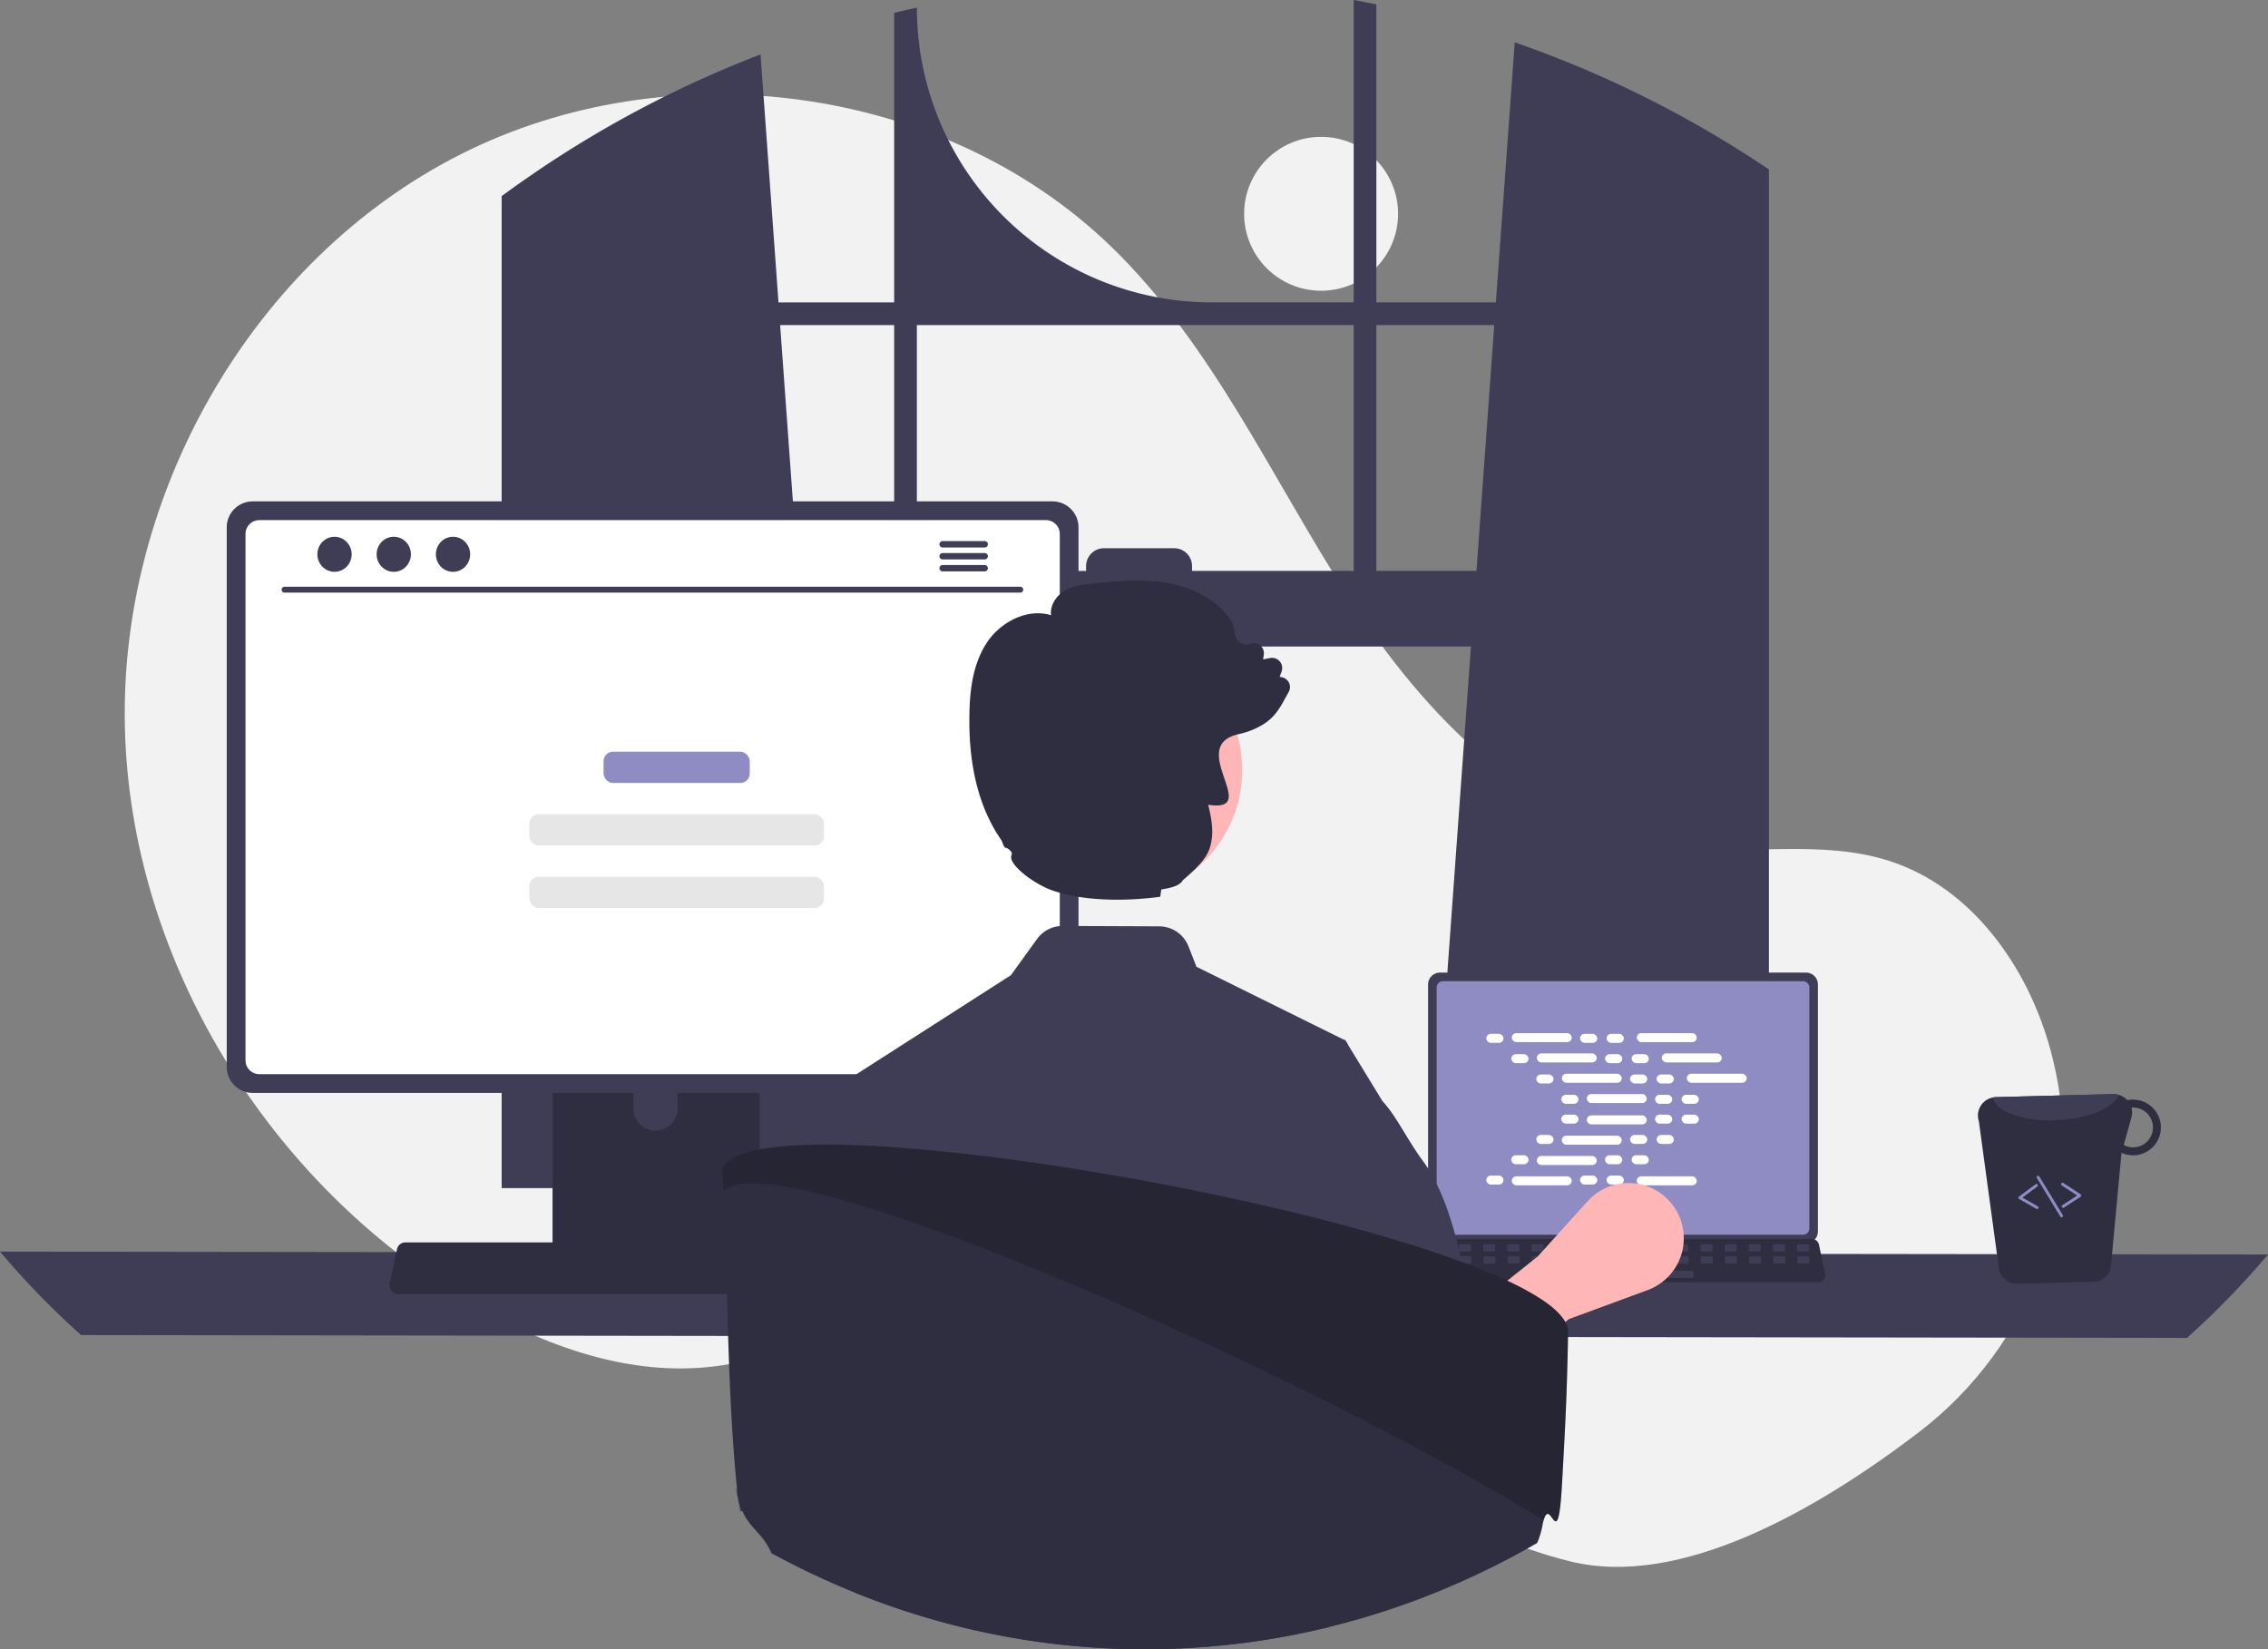<svg height="572.258" viewBox="0 0 786.82 572.258" width="786.82" xmlns="http://www.w3.org/2000/svg"><rect x="0" y="0" width="786.82" height="572.258" fill="#808080" stroke="none"/><circle cx="458.321" cy="74.182" fill="#f2f2f2" r="26.701"/><path d="m872.038 661.023c39.688-30.229 58.644-81.025 46.776-129.482q-.442-1.806-.934-3.604c-7.867-28.763-27.332-56.101-55.7-65.291-23.82-7.717-49.82-1.783-74.669-4.851-48.781-6.024-86.601-45.494-113.211-86.819-26.611-41.325-47.062-87.583-82.422-121.724-58.285-56.275-153.362-68.391-225.627-31.76-72.265 36.631-118.297 117.9-116.333 198.895 1.963 80.995 50.046 158.432 119.875 199.517 25.652 15.093 55.321 25.785 84.848 22.044 25.62-3.246 48.899-17.013 74.399-21.1 40.091-6.426 79.927 11.701 114.603 32.824 34.676 21.123 68.17 46.16 107.574 55.952 38.261 9.508 85.664-17.822 120.821-44.6z" fill="#f2f2f2" transform="translate(-206.59 -163.871)"/><path d="m815.016 219.191c-.87-.58-1.75-1.13-2.62-1.69a380.24 380.24 0 0 0 -80.31-38.93l-6.54 90.22h-41.46v-103.39c-2.61-.54-5.24-1.05-7.87-1.53v104.92h-49.27a102.27 102.27 0 0 1 -102.27-102.27v-0c-2.64.57-5.26 1.18-7.88 1.83v100.44h-40.13l-6.23-86.03a380.858 380.858 0 0 0 -81.94 43.53c-.44.3-.88.61-1.31.91-2.21 1.55-4.39 3.13-6.56 4.73v344.19h118.27l-2.09-28.95-11.5-158.95h231.59l-11.5 158.95-2.09 28.95h116.96v-353.45q-2.61-1.77-5.25-3.48zm-298.22 142.78h-33.39l-6.17-85.3h39.56zm159.42 0h-56.08v-1.69a6.18 6.18 0 0 0 -6.19-6.18h-24.38a6.178 6.178 0 0 0 -6.18 6.18v1.69h-58.71v-85.3h151.54zm7.87 0v-85.3h40.89l-6.17 85.3z" fill="#3f3d56" transform="translate(-206.59 -163.871)"/><path d="m206.59 598.162a289.003 289.003 0 0 0 28.12 28.95l730.58 1a289.003 289.003 0 0 0 28.12-28.95z" fill="#3f3d56" transform="translate(-206.59 -163.871)"/><path d="m702.02 505.462v85.704a4.122 4.122 0 0 0 4.119 4.119h127.004a4.122 4.122 0 0 0 4.119-4.119v-85.704a4.124 4.124 0 0 0 -4.119-4.115h-127.004a4.124 4.124 0 0 0 -4.119 4.115z" fill="#3f3d56" transform="translate(-206.59 -163.871)"/><path d="m704.999 506.529v83.58a2.205 2.205 0 0 0 2.201 2.201h124.885a2.205 2.205 0 0 0 2.201-2.201v-83.58a2.206 2.206 0 0 0 -2.201-2.206h-124.885a2.206 2.206 0 0 0 -2.201 2.206z" fill="#8f8cc3" transform="translate(-206.59 -163.871)"/><path d="m699.364 607.881a2.47 2.47 0 0 0 1.943.93h135.992a2.502 2.502 0 0 0 2.446-3.016l-2.111-10.027a2.507 2.507 0 0 0 -1.558-1.818 2.425 2.425 0 0 0 -.888-.168h-131.778a2.424 2.424 0 0 0 -.888.168 2.507 2.507 0 0 0 -1.558 1.818l-2.111 10.027a2.501 2.501 0 0 0 .511 2.086z" fill="#2f2e41" transform="translate(-206.59 -163.871)"/><rect fill="#3f3d56" height="2.513" rx=".488" transform="matrix(-1 0 0 -1 1457.666 1029.819)" width="4.188" x="830.034" y="595.588"/><rect fill="#3f3d56" height="2.513" rx=".488" transform="matrix(-1 0 0 -1 1440.912 1029.819)" width="4.188" x="821.657" y="595.588"/><rect fill="#3f3d56" height="2.513" rx=".488" transform="matrix(-1 0 0 -1 1424.158 1029.819)" width="4.188" x="813.28" y="595.588"/><rect fill="#3f3d56" height="2.513" rx=".488" transform="matrix(-1 0 0 -1 1407.404 1029.819)" width="4.188" x="804.903" y="595.588"/><rect fill="#3f3d56" height="2.513" rx=".488" transform="matrix(-1 0 0 -1 1390.65 1029.819)" width="4.188" x="796.526" y="595.588"/><rect fill="#3f3d56" height="2.513" rx=".488" transform="matrix(-1 0 0 -1 1373.896 1029.819)" width="4.188" x="788.149" y="595.588"/><rect fill="#3f3d56" height="2.513" rx=".488" transform="matrix(-1 0 0 -1 1357.142 1029.819)" width="4.188" x="779.772" y="595.588"/><rect fill="#3f3d56" height="2.513" rx=".488" transform="matrix(-1 0 0 -1 1340.388 1029.819)" width="4.188" x="771.395" y="595.588"/><rect fill="#3f3d56" height="2.513" rx=".488" transform="matrix(-1 0 0 -1 1323.634 1029.819)" width="4.188" x="763.018" y="595.588"/><rect fill="#3f3d56" height="2.513" rx=".488" transform="matrix(-1 0 0 -1 1306.88 1029.819)" width="4.188" x="754.641" y="595.588"/><rect fill="#3f3d56" height="2.513" rx=".488" transform="matrix(-1 0 0 -1 1290.126 1029.819)" width="4.188" x="746.264" y="595.588"/><rect fill="#3f3d56" height="2.513" rx=".488" transform="matrix(-1 0 0 -1 1273.372 1029.819)" width="4.188" x="737.887" y="595.588"/><rect fill="#3f3d56" height="2.513" rx=".488" transform="matrix(-1 0 0 -1 1256.618 1029.819)" width="4.188" x="729.51" y="595.588"/><rect fill="#3f3d56" height="2.513" rx=".488" transform="matrix(-1 0 0 -1 1239.865 1029.819)" width="4.188" x="721.133" y="595.588"/><rect fill="#3f3d56" height="2.513" rx=".488" transform="matrix(-1 0 0 -1 1223.111 1029.819)" width="4.188" x="712.756" y="595.588"/><rect fill="#3f3d56" height="2.513" rx=".488" transform="matrix(-1 0 0 -1 1206.357 1029.819)" width="4.188" x="704.379" y="595.588"/><rect fill="#3f3d56" height="2.513" rx=".488" transform="matrix(-1 0 0 -1 1457.864 1038.196)" width="4.188" x="830.133" y="599.777"/><rect fill="#3f3d56" height="2.513" rx=".488" transform="matrix(-1 0 0 -1 1441.11 1038.196)" width="4.188" x="821.756" y="599.777"/><rect fill="#3f3d56" height="2.513" rx=".488" transform="matrix(-1 0 0 -1 1424.356 1038.196)" width="4.188" x="813.379" y="599.777"/><rect fill="#3f3d56" height="2.513" rx=".488" transform="matrix(-1 0 0 -1 1407.602 1038.196)" width="4.188" x="805.002" y="599.777"/><rect fill="#3f3d56" height="2.513" rx=".488" transform="matrix(-1 0 0 -1 1390.848 1038.196)" width="4.188" x="796.625" y="599.777"/><rect fill="#3f3d56" height="2.513" rx=".488" transform="matrix(-1 0 0 -1 1374.094 1038.196)" width="4.188" x="788.248" y="599.777"/><rect fill="#3f3d56" height="2.513" rx=".488" transform="matrix(-1 0 0 -1 1357.34 1038.196)" width="4.188" x="779.871" y="599.777"/><rect fill="#3f3d56" height="2.513" rx=".488" transform="matrix(-1 0 0 -1 1340.586 1038.196)" width="4.188" x="771.494" y="599.777"/><rect fill="#3f3d56" height="2.513" rx=".488" transform="matrix(-1 0 0 -1 1323.832 1038.196)" width="4.188" x="763.117" y="599.777"/><rect fill="#3f3d56" height="2.513" rx=".488" transform="matrix(-1 0 0 -1 1307.078 1038.196)" width="4.188" x="754.74" y="599.777"/><rect fill="#3f3d56" height="2.513" rx=".488" transform="matrix(-1 0 0 -1 1290.324 1038.196)" width="4.188" x="746.363" y="599.777"/><rect fill="#3f3d56" height="2.513" rx=".488" transform="matrix(-1 0 0 -1 1273.57 1038.196)" width="4.188" x="737.986" y="599.777"/><rect fill="#3f3d56" height="2.513" rx=".488" transform="matrix(-1 0 0 -1 1256.816 1038.196)" width="4.188" x="729.609" y="599.777"/><rect fill="#3f3d56" height="2.513" rx=".488" transform="matrix(-1 0 0 -1 1240.062 1038.196)" width="4.188" x="721.232" y="599.777"/><rect fill="#3f3d56" height="2.513" rx=".488" transform="matrix(-1 0 0 -1 1223.309 1038.196)" width="4.188" x="712.855" y="599.777"/><rect fill="#3f3d56" height="2.513" rx=".488" transform="matrix(-1 0 0 -1 1206.555 1038.196)" width="4.188" x="704.478" y="599.777"/><rect fill="#3f3d56" height="2.513" rx=".488" transform="matrix(-1 0 0 -1 1348.126 1048.248)" width="33.508" x="760.604" y="604.803"/><g fill="#fff"><rect height="3.122" rx="1.561" width="5.966" x="515.631" y="358.737"/><rect height="3.122" rx="1.561" width="5.966" x="548.154" y="358.737"/><rect height="3.122" rx="1.561" width="5.966" x="557.369" y="358.737"/><rect height="3.122" rx="1.561" width="20.796" x="524.477" y="358.477"/><rect height="3.122" rx="1.561" width="20.796" x="567.841" y="358.477"/><rect height="3.122" rx="1.561" width="5.966" x="524.304" y="365.784"/><rect height="3.122" rx="1.561" width="5.966" x="556.827" y="365.784"/><rect height="3.122" rx="1.561" width="5.966" x="566.042" y="365.784"/><rect height="3.122" rx="1.561" width="20.796" x="533.15" y="365.523"/><rect height="3.122" rx="1.561" width="20.796" x="576.514" y="365.523"/><rect height="3.122" rx="1.561" width="5.966" x="532.977" y="372.83"/><rect height="3.122" rx="1.561" width="5.966" x="565.5" y="372.83"/><rect height="3.122" rx="1.561" width="5.966" x="574.715" y="372.83"/><rect height="3.122" rx="1.561" width="20.796" x="541.823" y="372.57"/><rect height="3.122" rx="1.561" width="20.796" x="585.187" y="372.57"/><rect height="3.122" rx="1.561" width="5.966" x="541.649" y="379.877"/><rect height="3.122" rx="1.561" width="5.966" x="574.172" y="379.877"/><rect height="3.122" rx="1.561" width="5.966" x="583.387" y="379.877"/><rect height="3.122" rx="1.561" width="20.796" x="550.496" y="379.617"/><rect height="3.122" rx="1.561" width="5.966" x="548.154" y="407.898"/><rect height="3.122" rx="1.561" width="5.966" x="557.369" y="407.898"/><rect height="3.122" rx="1.561" width="20.796" x="567.841" y="408.158"/><rect height="3.122" rx="1.561" width="5.966" x="515.631" y="407.898"/><rect height="3.122" rx="1.561" width="20.796" x="524.477" y="408.158"/><rect height="3.122" rx="1.561" width="5.966" x="524.304" y="400.851"/><rect height="3.122" rx="1.561" width="5.966" x="556.827" y="400.851"/><rect height="3.122" rx="1.561" width="5.966" x="566.042" y="400.851"/><rect height="3.122" rx="1.561" width="20.796" x="533.15" y="401.111"/><rect height="3.122" rx="1.561" width="5.966" x="532.977" y="393.804"/><rect height="3.122" rx="1.561" width="5.966" x="565.5" y="393.804"/><rect height="3.122" rx="1.561" width="5.966" x="574.715" y="393.804"/><rect height="3.122" rx="1.561" width="20.796" x="541.823" y="394.064"/><rect height="3.122" rx="1.561" width="5.966" x="541.649" y="386.758"/><rect height="3.122" rx="1.561" width="5.966" x="574.172" y="386.758"/><rect height="3.122" rx="1.561" width="5.966" x="583.387" y="386.758"/><rect height="3.122" rx="1.561" width="20.796" x="550.496" y="387.018"/></g><path d="m711.507 654.353-13.35-21.102 41.902-33.403 17.295-19.161a19.161 19.161 0 0 1 32.418 6.828 19.161 19.161 0 0 1 -11.57 23.991l-27.349 10.075z" fill="#ffb6b6" transform="translate(-206.59 -163.871)"/><path d="m398.28 501.352v102.56h71.85v-102.56a3.448 3.448 0 0 0 -2.43-3.3 3.175 3.175 0 0 0 -1.03-.16h-64.92a3.463 3.463 0 0 0 -3.47 3.46zm28.04 35.24a7.67 7.67 0 0 1 15.34 0v11.9a7.67 7.67 0 0 1 -15.34 0z" fill="#2f2e41" transform="translate(-206.59 -163.871)"/><path d="m398.06 600.632v9.89a1.946 1.946 0 0 0 1.93 1.94h68.43a1.94 1.94 0 0 0 1.93-1.94v-9.89z" fill="#3f3d56" transform="translate(-206.59 -163.871)"/><path d="m285.25 346.832v187.26a9.007 9.007 0 0 0 9 9h277.5a9.007 9.007 0 0 0 9-9v-187.26a9.011 9.011 0 0 0 -9-8.99h-277.5a9.012 9.012 0 0 0 -9 8.99z" fill="#3f3d56" transform="translate(-206.59 -163.871)"/><path d="m291.76 349.162v182.62a4.818 4.818 0 0 0 4.81 4.81h272.87a4.818 4.818 0 0 0 4.81-4.81v-182.62a4.82 4.82 0 0 0 -4.81-4.82h-272.87a4.821 4.821 0 0 0 -4.81 4.82z" fill="#fff" transform="translate(-206.59 -163.871)"/><path d="m342.4 611.792a2.948 2.948 0 0 0 2.32 1.11h162.34a2.987 2.987 0 0 0 2.92-3.6l-2.52-11.97a2.993 2.993 0 0 0 -1.86-2.17 2.895 2.895 0 0 0 -1.06-.2h-157.31a2.894 2.894 0 0 0 -1.06.2 2.992 2.992 0 0 0 -1.86 2.17l-2.52 11.97a2.985 2.985 0 0 0 .61 2.49z" fill="#2f2e41" transform="translate(-206.59 -163.871)"/><path d="m560.585 369.499h-255.323a1.016 1.016 0 0 1 0-2.031h255.323a1.016 1.016 0 0 1 0 2.031z" fill="#3f3d56" transform="translate(-206.59 -163.871)"/><ellipse cx="116.051" cy="192.33" fill="#3f3d56" rx="5.95" ry="6.083"/><ellipse cx="136.607" cy="192.33" fill="#3f3d56" rx="5.95" ry="6.083"/><ellipse cx="157.163" cy="192.33" fill="#3f3d56" rx="5.95" ry="6.083"/><path d="m548.206 351.622h-14.6a1.105 1.105 0 0 0 0 2.21h14.6a1.105 1.105 0 0 0 0-2.21z" fill="#3f3d56" transform="translate(-206.59 -163.871)"/><path d="m548.206 355.772h-14.6a1.105 1.105 0 0 0 0 2.21h14.6a1.105 1.105 0 0 0 0-2.21z" fill="#3f3d56" transform="translate(-206.59 -163.871)"/><path d="m548.206 359.922h-14.6a1.105 1.105 0 0 0 0 2.21h14.6a1.105 1.105 0 0 0 0-2.21z" fill="#3f3d56" transform="translate(-206.59 -163.871)"/><path d="m900.186 604.972a6.416 6.416 0 0 0 6.183 4.331l26.492-.682a6.329 6.329 0 0 0 5.981-4.657l3.749-40.087a9.794 9.794 0 0 0 4.238.871 9.661 9.661 0 1 0 -.485-19.317 8.184 8.184 0 0 0 -1.736.181 6.548 6.548 0 0 0 -4.874-2.103l-40.751 1.052a5.853 5.853 0 0 0 -1.005.125 6.365 6.365 0 0 0 -4.873 8.265zm43.173-43.817 2.668-9.553a6.506 6.506 0 0 0 .02-3.375c.129-0.0.244-.062.373-.062a6.91 6.91 0 0 1 .324 13.817 6.505 6.505 0 0 1 -3.385-.828z" fill="#2f2e41" transform="translate(-206.59 -163.871)"/><path d="m897.978 544.686c.868 4.964 10.629 8.454 22.366 7.847 10.793-.497 19.617-4.287 21.234-8.778a6.025 6.025 0 0 0 -1.844-.246l-40.751 1.052a5.853 5.853 0 0 0 -1.005.125z" fill="#3f3d56" transform="translate(-206.59 -163.871)"/><path d="m922.494 582.944a.497.497 0 0 0 .151-.066l5.753-3.766a.499.499 0 0 0 0-.836l-5.98-3.917a.5.5 0 1 0 -.548.836l5.341 3.498-5.114 3.348a.5.5 0 0 0 .396.903z" fill="#8f8cc3" transform="translate(-206.59 -163.871)"/><path d="m913.408 583.363a.5.5 0 0 0 .126-.918l-5.303-3.04 5.126-3.807a.5.5 0 1 0 -.596-.802l-5.739 4.263a.5.5 0 0 0 .049.835l5.965 3.42a.5.5 0 0 0 .372.051z" fill="#8f8cc3" transform="translate(-206.59 -163.871)"/><path d="m921.922 586.244a.482.482 0 0 0 .137-.058.5.5 0 0 0 .168-.687l-8.155-13.408a.5.5 0 0 0 -.854.521l8.155 13.408a.5.5 0 0 0 .55.224z" fill="#8f8cc3" transform="translate(-206.59 -163.871)"/><rect fill="#8f8cc3" height="10.846" rx="3.264" width="50.719" x="209.385" y="260.827"/><rect fill="#e6e6e6" height="10.846" rx="3.264" width="102.236" x="183.626" y="282.519"/><rect fill="#e6e6e6" height="10.846" rx="3.264" width="102.236" x="183.626" y="304.21"/><path d="m497.301 540.717.217.684.011.023 6.525 19.838 7.506 22.861 14.123 42.961.137 6.673v.023l1.049 53.684-2.909 7.278 3.274 11.932s-1.506-18.037-9.582-7.679c-4.574 5.886-9.925 11.91-14.317 17.556q9.6 3.884 19.507 7.027c1.426.456 2.863.89 4.301 1.323q.462.137.924.274a266.863 266.863 0 0 0 67.351 10.826c1.186.034 2.35.057 3.479.08.399.011.787.023 1.175.023 1.278.011 2.544.023 3.822.023q3.867 0 7.7-.114a266.853 266.853 0 0 0 56.091-7.586c-.125-7.586-.468-16.45-.958-25.918-.228-4.643-5.35-9.674-5.658-14.533-.217-3.65 4.381-7.084 4.141-10.792-1.551-22.827-3.491-14.064-4.928-30.229q-.222-2.379-.411-4.552c-.924-10.381-1.563-16.872-1.563-16.872l6.137-38.683 9.639-60.734-.742-1.221-.833-.411-50.844-25.165-2.761-7.073a10.979 10.979 0 0 0 -10.141-6.947l-33.493-.137a10.931 10.931 0 0 0 -8.909 4.529l-9.069 12.56z" fill="#3f3d56" transform="translate(-206.59 -163.871)"/><path d="m533.407 617.525-7.586 16.233-5.179 11.088-8.909 46.646-4.46 4.734-3.822-16.759-39.998 8.881c-1.312-7.29-.351.247-1.161-7.75.228-.228.468-.456.707-.685.639-.593 1.175-1.152 1.164-1.688-.456-27.584.913-74.526 12.343-102.966a60.053 60.053 0 0 1 7.027-13.107c.228-.308.445-.616.662-.924 5.27-7.381 8.601-14.647 13.324-19.815v-.011a.53.53 0 0 0 .08-.08.157.157 0 0 0 .046-.034l32.443-17.203 1.392 39.105.992 28.109z" fill="#3f3d56" transform="translate(-206.59 -163.871)"/><path d="m650.391 622.135 9.476 20.275 3.307 7.061 8.907 46.642 4.446 4.723 3.83-16.755 1.8-.369 32.459-6.722 9.461 30.046a17.984 17.984 0 0 0 -3.261-22.506c-.646-.585-1.184-1.154-1.169-1.692.538-32.443-1.446-91.684-19.367-116.066-5.692-7.738-9.107-15.445-14.076-20.829-.015-.015-.015-.031-.031-.031l-12.091-19.798-.738-1.215-.831-.415z" fill="#3f3d56" transform="translate(-206.59 -163.871)"/><circle cx="386.397" cy="267.201" fill="#ffb6b6" r="44.558"/><path d="m653.212 399.948a3.759 3.759 0 0 0 -2.69-1.19l.67-1.86a3.528 3.528 0 0 0 -3.96-4.7l-2.44.47.23-1.63a3.534 3.534 0 0 0 -4.73-3.82 3.766 3.766 0 0 1 -3.24-.23 3.846 3.846 0 0 1 -1.92-2.61l-.85-4.1-.09-.22c-4.14-6.9-12.1-11.92-21.84-13.76-8.67-1.65-17.56-.81-26.13-.02-3.4.32-7.24.68-10.44 2.64-2.72 1.68-5.02 5.04-4.55 8.43-8.45-2.59-17.51 2.58-22 9.1-5.32 7.76-6.19 17.48-6.33 25.08-.38 17.98 3.33 32.69 11 43.73.56.8.7 2.47 1.81 3.03l-.23-.37c1.24.62 2.5 1.62 2.03 2.69-1.35 3.08 7.62 9.89 13.94 12.14 11.53 4.11 26.86 3.76 37.64 2.28l.38-2.55c3.89-.53 6.63-1.54 7.4-3.12 1.36-1.16 2.52-2.2 3.53-3.16l.01-.01c.02-.02.06-.05.08-.07 4.87-4.67 6-7.33 6.51-11.38.49-3.97-.38-8-1.27-11.63 18.74 2.9-7.38-19.96 10.08-24.38a5.434 5.434 0 0 1 .61-.15c.51-.12 1.02-.24 1.51-.38a26.448 26.448 0 0 0 6.72-2.87c4.88-2.97 6.49-6.91 9.01-11.35a3.427 3.427 0 0 0 -.45-4.03z" fill="#2f2e41" transform="translate(-206.59 -163.871)"/><path d="m750.582 625.308c-.01 1.75-.03 4.2-.11 7.23q-.015.63-.03 1.29c-.13 5.57-.26 10.24-.47 15.43-.01.36-.02.71-.04 1.07-.28 7.24-.72 15.67-1.48 29.02-1.41 24.66-3.87 3.39-6.34 12.04-.12.43-.25.94-.37 1.54a27.916 27.916 0 0 1 -1.88 6.33c-1.31.78-2.66 1.53-3.99 2.28-3.79 2.11-7.64 4.14-11.52 6.07-2.18 1.08-4.37 2.14-6.57 3.16-.35.16-.69.32-1.03.47a270.887 270.887 0 0 1 -34.75 13.26c-2.32.7-4.63 1.38-6.97 2.01-2.44.68-4.88 1.32-7.35 1.92a266.893 266.893 0 0 1 -56.09 7.59c-2.55.08-5.12.11-7.7.11-1.28 0-2.54-.01-3.82-.02-.39 0-.78-.01-1.17-.02-1.13-.03-2.3-.05-3.48-.08a266.663 266.663 0 0 1 -67.35-10.83l-.93-.27c-1.44-.44-2.87-.87-4.3-1.33q-9.9-3.135-19.51-7.02-7.335-2.955-14.5-6.34a.339.339 0 0 1 -.12-.06c-1-.46-2.01-.94-3.01-1.43-.13-.07-.27-.14-.41-.21q-5.595-2.73-11.07-5.72c-3.07-7.05-7.39-8.4-10.07-14.6a25.874 25.874 0 0 1 -1.68-5.74c0-.02-.01-.04-.01-.07.28 3.72-1.19-6.6-.01-.04-.01-.12-.02-.25-.03-.4-.03-.36-.07-.8-.13-1.35-3.43-33.49-3.21-71.79-4.7-103.35q-.15-3.06-.31-5.86c-.03-.62-.07-1.23-.11-1.83.07-.18.15-.37.24-.55a1.002 1.002 0 0 1 .07-.15 1.623 1.623 0 0 1 .1-.18c.02-.03.05-.07.07-.1a.917.917 0 0 1 .05-.1c.09-.14.19-.29.3-.43.05-.06.09-.11.14-.16a.808.808 0 0 1 .12-.14.637.637 0 0 1 .11-.13c.04-.04.08-.09.13-.14a.302.302 0 0 1 .08-.08 2.033 2.033 0 0 1 .26-.25 9.624 9.624 0 0 1 1.14-.9c.14-.09.29-.18.43-.28a19.135 19.135 0 0 1 3.17-1.52c.38-.14.76-.27 1.17-.41.15-.04.29-.09.44-.14.22-.07.44-.14.67-.19 1.14-.34 2.37-.63 3.7-.9.16-.03.33-.06.5-.1.24-.05.49-.09.74-.13.34-.06.69-.12 1.04-.18 2.97-.47 6.34-.82 10.06-1.05q.525-.03 1.05-.06c.41-.02.82-.04 1.24-.06.35-.02.71-.03 1.07-.04.35-.02.71-.03 1.08-.04 1.01-.03 2.05-.06 3.11-.08 3.02-.06 6.2-.04 9.54.03 1.55.04 3.13.08 4.75.15.11 0 .21.01.31.01 1.41.05 2.83.11 4.29.19 1.02.05 2.05.1 3.08.16.97.06 1.95.12 2.94.19.77.04 1.54.1 2.32.15.66.05 1.32.1 1.98.14l.9.06c.49.04.98.07 1.48.12 1.1.09 2.2.18 3.32.27 1.11.1 2.24.2 3.37.3s2.27.21 3.41.32c.12.01.23.02.34.03 1.04.11 2.08.21 3.13.32.24.02.49.04.73.07 1.001.101 2.022.218 3.032.326.31.033.618.066.929.1.791.086 1.572.161 2.368.254 1.05.12 2.12.23 3.16.37.81.09 1.62.18 2.43.28 1.27.15 2.56.31 3.85.48.49.06.98.12 1.47.19 3.68.46 7.4.97 11.18 1.5 5.73.81 11.55 1.69 17.41 2.64q8.805 1.425 17.71 3.01c1.5.27 3 .54 4.51.82q1.02.195 2.04.39c1.16.21 2.32.43 3.48.65s2.32.44 3.48.67c1.38.27 2.77.54 4.15.81 9.09 1.8 18.13 3.72 26.95 5.73 1.45.33 2.9.67 4.34 1q4.32 1.005 8.56 2.04c.78.18 1.55.37 2.32.56 1.92.48 3.84.96 5.73 1.45l.33.09c1.39.34 2.75.69 4.11 1.05q4.815 1.26 9.47 2.55 3.09.855 6.11 1.73c3.01.87 5.96 1.75 8.83 2.64.71.22 1.42.44 2.12.65 2.1.65 4.17 1.31 6.18 1.97 1.6.52 3.16 1.05 4.7 1.58q2.31.795 4.53 1.59c.95.34 1.89.7 2.83 1.04 1.35.5 2.68 1 3.98 1.5.4.15.79.31 1.18.46.25.11.49.2.73.3.47.19.95.37 1.41.56.47.18.93.37 1.39.57.45.18.91.37 1.35.56.45.18.89.37 1.33.57.37.15.73.31 1.08.47.71.31 1.42.62 2.11.94.34.16.68.31 1.02.47l.78.36c.11.06.22.11.33.16.25.12.51.25.76.37.58.27 1.15.56 1.71.83.75.38 1.48.76 2.18 1.13.71.38 1.4.76 2.06 1.13.11.06.21.12.32.18.15.08.3.17.45.25.51.29 1 .59 1.49.88.96.59 1.87 1.17 2.72 1.75.19.13.37.26.56.38.63.45 1.23.89 1.79 1.34 0 .01 0 .01.01.01.19.14.37.29.55.43.15.14.31.26.46.4.52.45 1 .88 1.44 1.32a5.667 5.667 0 0 1 .42.43 1.208 1.208 0 0 1 .16.16c.2.2.38.4.55.6a.553.553 0 0 1 .07.09c.24.28.46.56.67.84.1.14.21.28.3.42.12.17.24.35.34.52.09.14.17.29.25.43a7.257 7.257 0 0 1 .54 1.13 5.241 5.241 0 0 1 .27.82 5.844 5.844 0 0 1 .17.81z" fill="#2f2e41" transform="translate(-206.59 -163.871)"/><path d="m750.582 625.308c-.01 1.75-.03 4.2-.11 7.23-.01.42-.03.85-.04 1.29-.1 4.25-.25 9.5-.46 15.43-.01.36-.02.71-.04 1.07-.28 7.24-.72 15.67-1.48 29.02-1.41 24.66-3.87 3.39-6.34 12.04-6.86-4.22-14.38-8.64-22.42-13.18q-2.175-1.23-4.39-2.47c-16.08-8.97-34.04-18.37-52.79-27.68-.74-.37-1.49-.74-2.23-1.1-42.95-21.23-89.83-41.88-127.81-55.66-7.33-2.66-14.33-5.06-20.91-7.17-13.86-4.43-25.84-7.53-35.06-8.87-9.6-1.4-16.23-.9-18.91 1.99q-.15-3.06-.31-5.86-.06-.93-.12-1.83c.062-.165.142-.322.22-.48.011-.023.019-.047.03-.07a1.002 1.002 0 0 1 .07-.15 1.623 1.623 0 0 1 .1-.18 1.06 1.06 0 0 1 .12-.2c.09-.14.19-.29.3-.43a3.483 3.483 0 0 1 .26-.3.637.637 0 0 1 .11-.13c.04-.04.08-.09.13-.14a.302.302 0 0 1 .08-.08 2.033 2.033 0 0 1 .26-.25 9.624 9.624 0 0 1 1.14-.9c.14-.09.29-.18.43-.28a19.135 19.135 0 0 1 3.17-1.52c.38-.14.76-.27 1.17-.41.15-.04.29-.09.44-.14.22-.07.44-.14.67-.19 1.14-.34 2.37-.63 3.7-.9.4-.08.82-.16 1.24-.23.34-.06.69-.12 1.04-.18 2.97-.47 6.34-.82 10.06-1.05q.525-.03 1.05-.06c.41-.02.82-.04 1.24-.06.35-.02.71-.03 1.07-.04.35-.02.71-.03 1.08-.04 1.01-.03 2.05-.06 3.11-.08 3.02-.05 6.2-.03 9.54.04 1.55.03 3.13.08 4.75.15.1 0 .21.01.31.01 1.41.04 2.84.11 4.29.18 1.02.05 2.05.1 3.08.16.97.06 1.95.12 2.94.19.77.04 1.54.1 2.32.15.66.05 1.32.1 1.98.14.79.06 1.58.12 2.38.18 1.1.09 2.2.18 3.32.27 1.11.1 2.24.2 3.37.3s2.27.21 3.41.32c.12.01.23.02.34.03 1.04.11 2.08.21 3.13.32q8.73.885 17.97 2.07 5.52.705 11.18 1.51c5.73.81 11.55 1.69 17.41 2.63q8.805 1.425 17.71 3.01c1.5.27 3 .54 4.51.82q2.76.51 5.52 1.04c1.16.22 2.32.44 3.48.67 1.38.27 2.77.54 4.15.81 9.09 1.8 18.13 3.72 26.95 5.73 1.45.33 2.9.67 4.34 1q4.32 1.005 8.56 2.04c.78.19 1.55.38 2.32.57q2.895.72 5.73 1.44v.01c.11.02.22.05.33.08 1.38.35 2.75.7 4.11 1.06q4.815 1.26 9.47 2.54c2.06.58 4.1 1.15 6.11 1.73 3.01.88 5.96 1.76 8.83 2.64.71.22 1.42.44 2.12.65q3.15.99 6.18 1.97c1.6.52 3.16 1.05 4.7 1.58q2.31.795 4.53 1.59c.96.34 1.9.69 2.83 1.03 1.36.5 2.68 1 3.98 1.51.4.15.79.31 1.18.46.73.28 1.44.57 2.14.86.47.18.93.37 1.39.57.45.18.91.37 1.35.56.45.18.89.37 1.33.57.37.15.73.31 1.08.47.71.31 1.42.62 2.11.94.34.16.68.31 1.02.47l.78.36c.11.06.22.11.33.16.85.4 1.67.8 2.47 1.2.75.38 1.48.76 2.18 1.13.83.44 1.62.87 2.38 1.31.15.08.3.17.45.25.51.29 1 .59 1.49.88.96.59 1.87 1.17 2.72 1.75.84.58 1.62 1.15 2.35 1.72 0 .01 0 .01.01.01.35.28.69.56 1.01.83.52.45 1 .88 1.44 1.32a5.667 5.667 0 0 1 .42.43 1.208 1.208 0 0 1 .16.16c.21.23.42.46.62.69.24.28.46.56.67.84.1.14.21.28.3.42.12.17.24.35.34.52.09.14.17.29.25.43a7.257 7.257 0 0 1 .54 1.13 6.053 6.053 0 0 1 .27.82 5.844 5.844 0 0 1 .17.81z" opacity=".2" transform="translate(-206.59 -163.871)"/></svg>